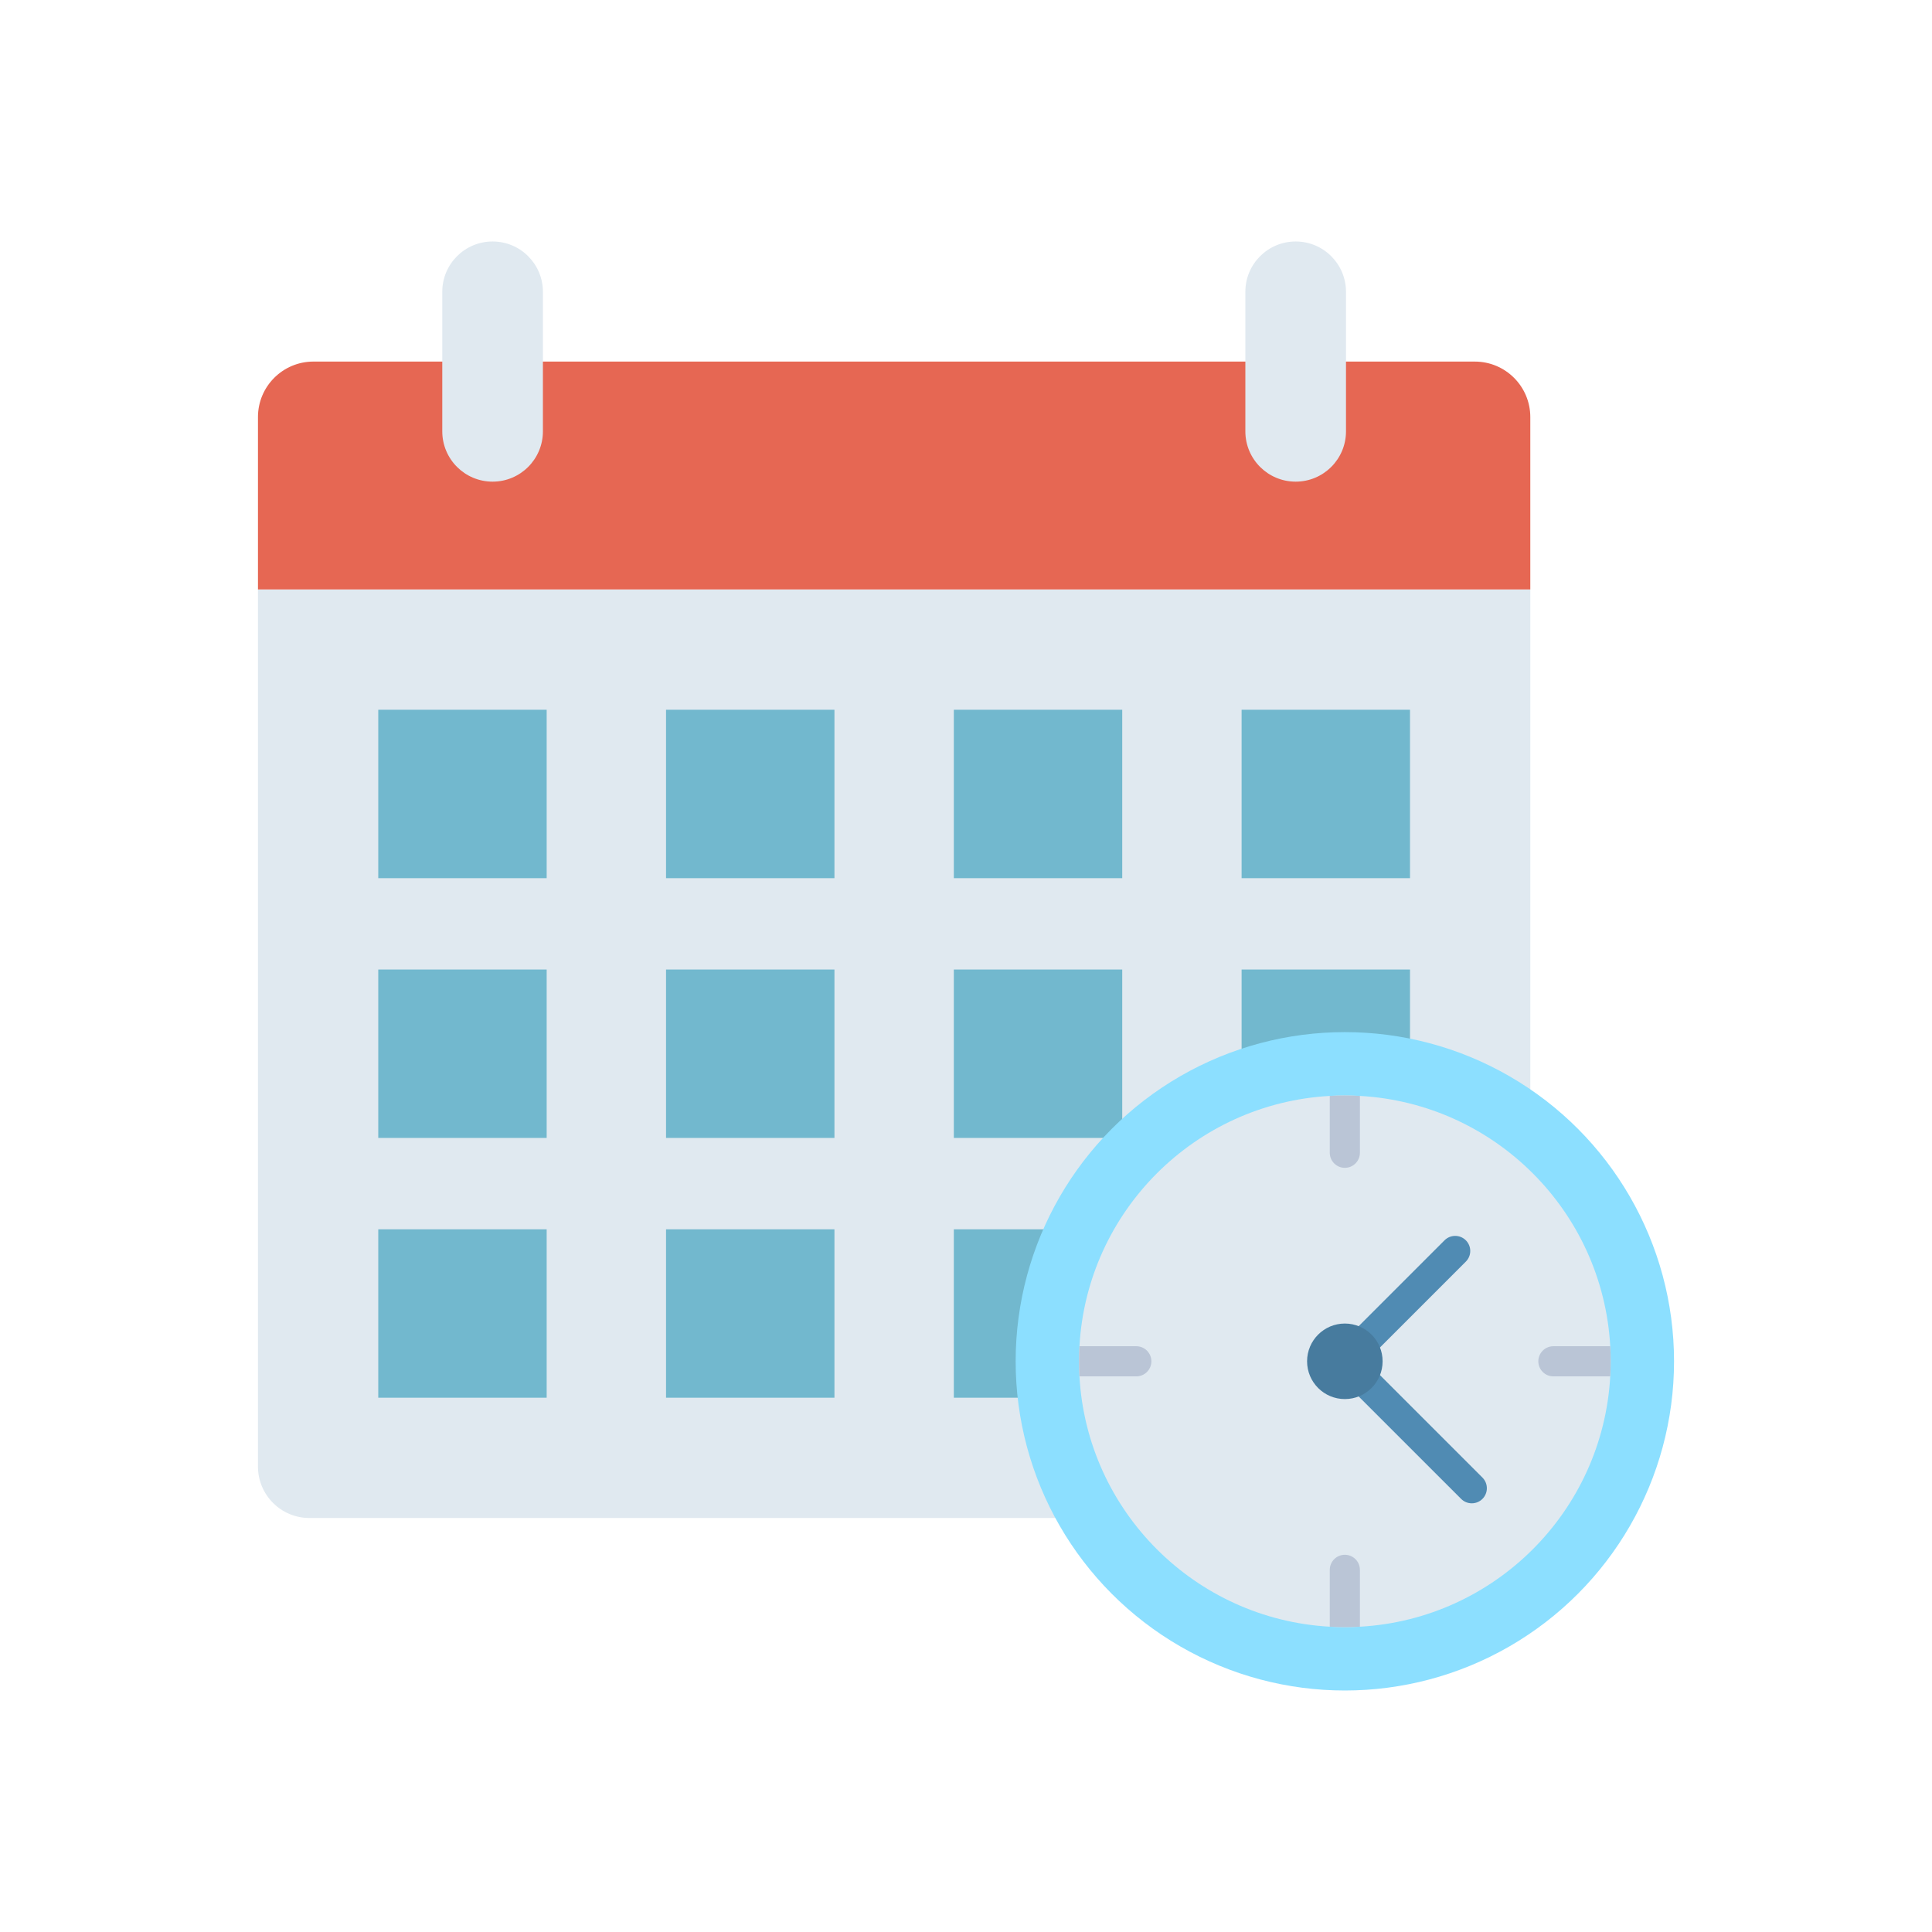 <?xml version="1.0" encoding="utf-8"?>
<!-- Generator: Adobe Illustrator 23.0.2, SVG Export Plug-In . SVG Version: 6.00 Build 0)  -->
<svg version="1.1" id="Layer_1" xmlns="http://www.w3.org/2000/svg" xmlns:xlink="http://www.w3.org/1999/xlink" x="0px" y="0px"
	 viewBox="0 0 2048 2048" style="enable-background:new 0 0 2048 2048;" xml:space="preserve">
<style type="text/css">
	.st0{fill:#E0E9F0;}
	.st1{fill:#E66753;}
	.st2{fill:#72B8CE;}
	.st3{fill:#8CDFFF;}
	.st4{fill:#BAC5D6;}
	.st5{fill:#508BB3;}
	.st6{fill:#477B9E;}
</style>
<g>
	<g>
		<path class="st0" d="M273.45,1554.59V624.85h1348.74v929.73c0,30.13-24.43,54.56-54.56,54.56H328.01
			C297.88,1609.15,273.45,1584.72,273.45,1554.59z"/>
		<g>
			<path class="st1" d="M332.3,383.28c-32.5,0-58.85,26.35-58.85,58.85v182.71h1348.74V442.14c0-32.5-26.35-58.85-58.85-58.85H332.3
				z"/>
		</g>
		<rect x="400.97" y="752.37" class="st2" width="178.52" height="178.52"/>
		<rect x="706.03" y="752.37" class="st2" width="178.52" height="178.52"/>
		<rect x="1011.09" y="752.37" class="st2" width="178.52" height="178.52"/>
		<rect x="1316.15" y="752.37" class="st2" width="178.52" height="178.52"/>
		<rect x="400.97" y="1027.74" class="st2" width="178.52" height="178.52"/>
		<rect x="706.03" y="1027.74" class="st2" width="178.52" height="178.52"/>
		<rect x="1011.09" y="1027.74" class="st2" width="178.52" height="178.52"/>
		<rect x="1316.15" y="1027.74" class="st2" width="178.52" height="178.52"/>
		<rect x="400.97" y="1303.11" class="st2" width="178.52" height="178.52"/>
		<rect x="706.03" y="1303.11" class="st2" width="178.52" height="178.52"/>
		<rect x="1011.09" y="1303.11" class="st2" width="178.52" height="178.52"/>
		<rect x="1316.15" y="1303.11" class="st2" width="178.52" height="178.52"/>
		<g>
			<g>
				<path class="st0" d="M522.17,510.57L522.17,510.57c-29.46,0-53.34-23.88-53.34-53.34v-147.9c0-29.46,23.88-53.34,53.34-53.34h0
					c29.46,0,53.34,23.88,53.34,53.34v147.9C575.51,486.69,551.63,510.57,522.17,510.57z"/>
				<path class="st0" d="M1373.47,510.57L1373.47,510.57c-29.46,0-53.34-23.88-53.34-53.34v-147.9c0-29.46,23.88-53.34,53.34-53.34
					h0c29.46,0,53.34,23.88,53.34,53.34v147.9C1426.81,486.69,1402.93,510.57,1373.47,510.57z"/>
			</g>
		</g>
	</g>
	<g>
		<circle class="st3" cx="1425.59" cy="1443.04" r="348.96"/>
		<path class="st0" d="M1707.37,1443.04c0,5.36-0.15,10.68-0.45,15.97c-7.98,142.91-122.45,257.39-265.36,265.36
			c-5.29,0.3-10.61,0.45-15.97,0.45c-5.36,0-10.68-0.15-15.97-0.45c-142.9-7.98-257.38-122.45-265.35-265.36
			c-0.3-5.29-0.45-10.61-0.45-15.97c0-5.36,0.15-10.68,0.45-15.97c7.98-142.9,122.45-257.38,265.35-265.35
			c5.29-0.3,10.61-0.45,15.97-0.45c5.36,0,10.68,0.15,15.97,0.45c142.91,7.98,257.39,122.45,265.36,265.35
			C1707.22,1432.36,1707.37,1437.68,1707.37,1443.04z"/>
		<g>
			<g>
				<g>
					<path class="st4" d="M1441.56,1161.71v60.27c0,8.81-7.15,15.97-15.97,15.97c-8.81,0-15.97-7.16-15.97-15.97v-60.27
						c5.29-0.3,10.61-0.45,15.97-0.45C1430.95,1161.26,1436.27,1161.41,1441.56,1161.71z"/>
				</g>
			</g>
			<g>
				<g>
					<path class="st4" d="M1220.51,1443.04c0,8.82-7.16,15.97-15.97,15.97h-60.27c-0.3-5.29-0.45-10.61-0.45-15.97
						c0-5.36,0.15-10.68,0.45-15.97h60.27C1213.35,1427.07,1220.51,1434.22,1220.51,1443.04z"/>
				</g>
			</g>
			<g>
				<g>
					<path class="st4" d="M1441.56,1664.1v60.27c-5.29,0.3-10.61,0.45-15.97,0.45c-5.36,0-10.68-0.15-15.97-0.45v-60.27
						c0-8.81,7.16-15.97,15.97-15.97C1434.41,1648.13,1441.56,1655.29,1441.56,1664.1z"/>
				</g>
			</g>
			<g>
				<g>
					<path class="st4" d="M1707.37,1443.04c0,5.36-0.15,10.68-0.45,15.97h-60.27c-8.81,0-15.97-7.15-15.97-15.97
						c0-8.81,7.16-15.97,15.97-15.97h60.27C1707.22,1432.36,1707.37,1437.68,1707.37,1443.04z"/>
				</g>
			</g>
		</g>
		<g>
			<path class="st5" d="M1560.15,1593.57c-4.09,0-8.17-1.56-11.29-4.68l-134.56-134.55c-6.24-6.24-6.24-16.35,0-22.59
				c6.24-6.24,16.35-6.24,22.59,0l134.56,134.55c6.24,6.24,6.24,16.35,0,22.59C1568.33,1592.01,1564.24,1593.57,1560.15,1593.57z"/>
		</g>
		<g>
			<path class="st5" d="M1425.59,1459.01c-4.09,0-8.17-1.56-11.29-4.68c-6.24-6.24-6.24-16.35,0-22.59l116.96-116.97
				c6.24-6.24,16.35-6.24,22.59,0c6.24,6.24,6.24,16.35,0,22.59l-116.96,116.97C1433.77,1457.45,1429.68,1459.01,1425.59,1459.01z"
				/>
		</g>
		<circle class="st6" cx="1425.59" cy="1443.04" r="40.03"/>
	</g>
</g>
</svg>
